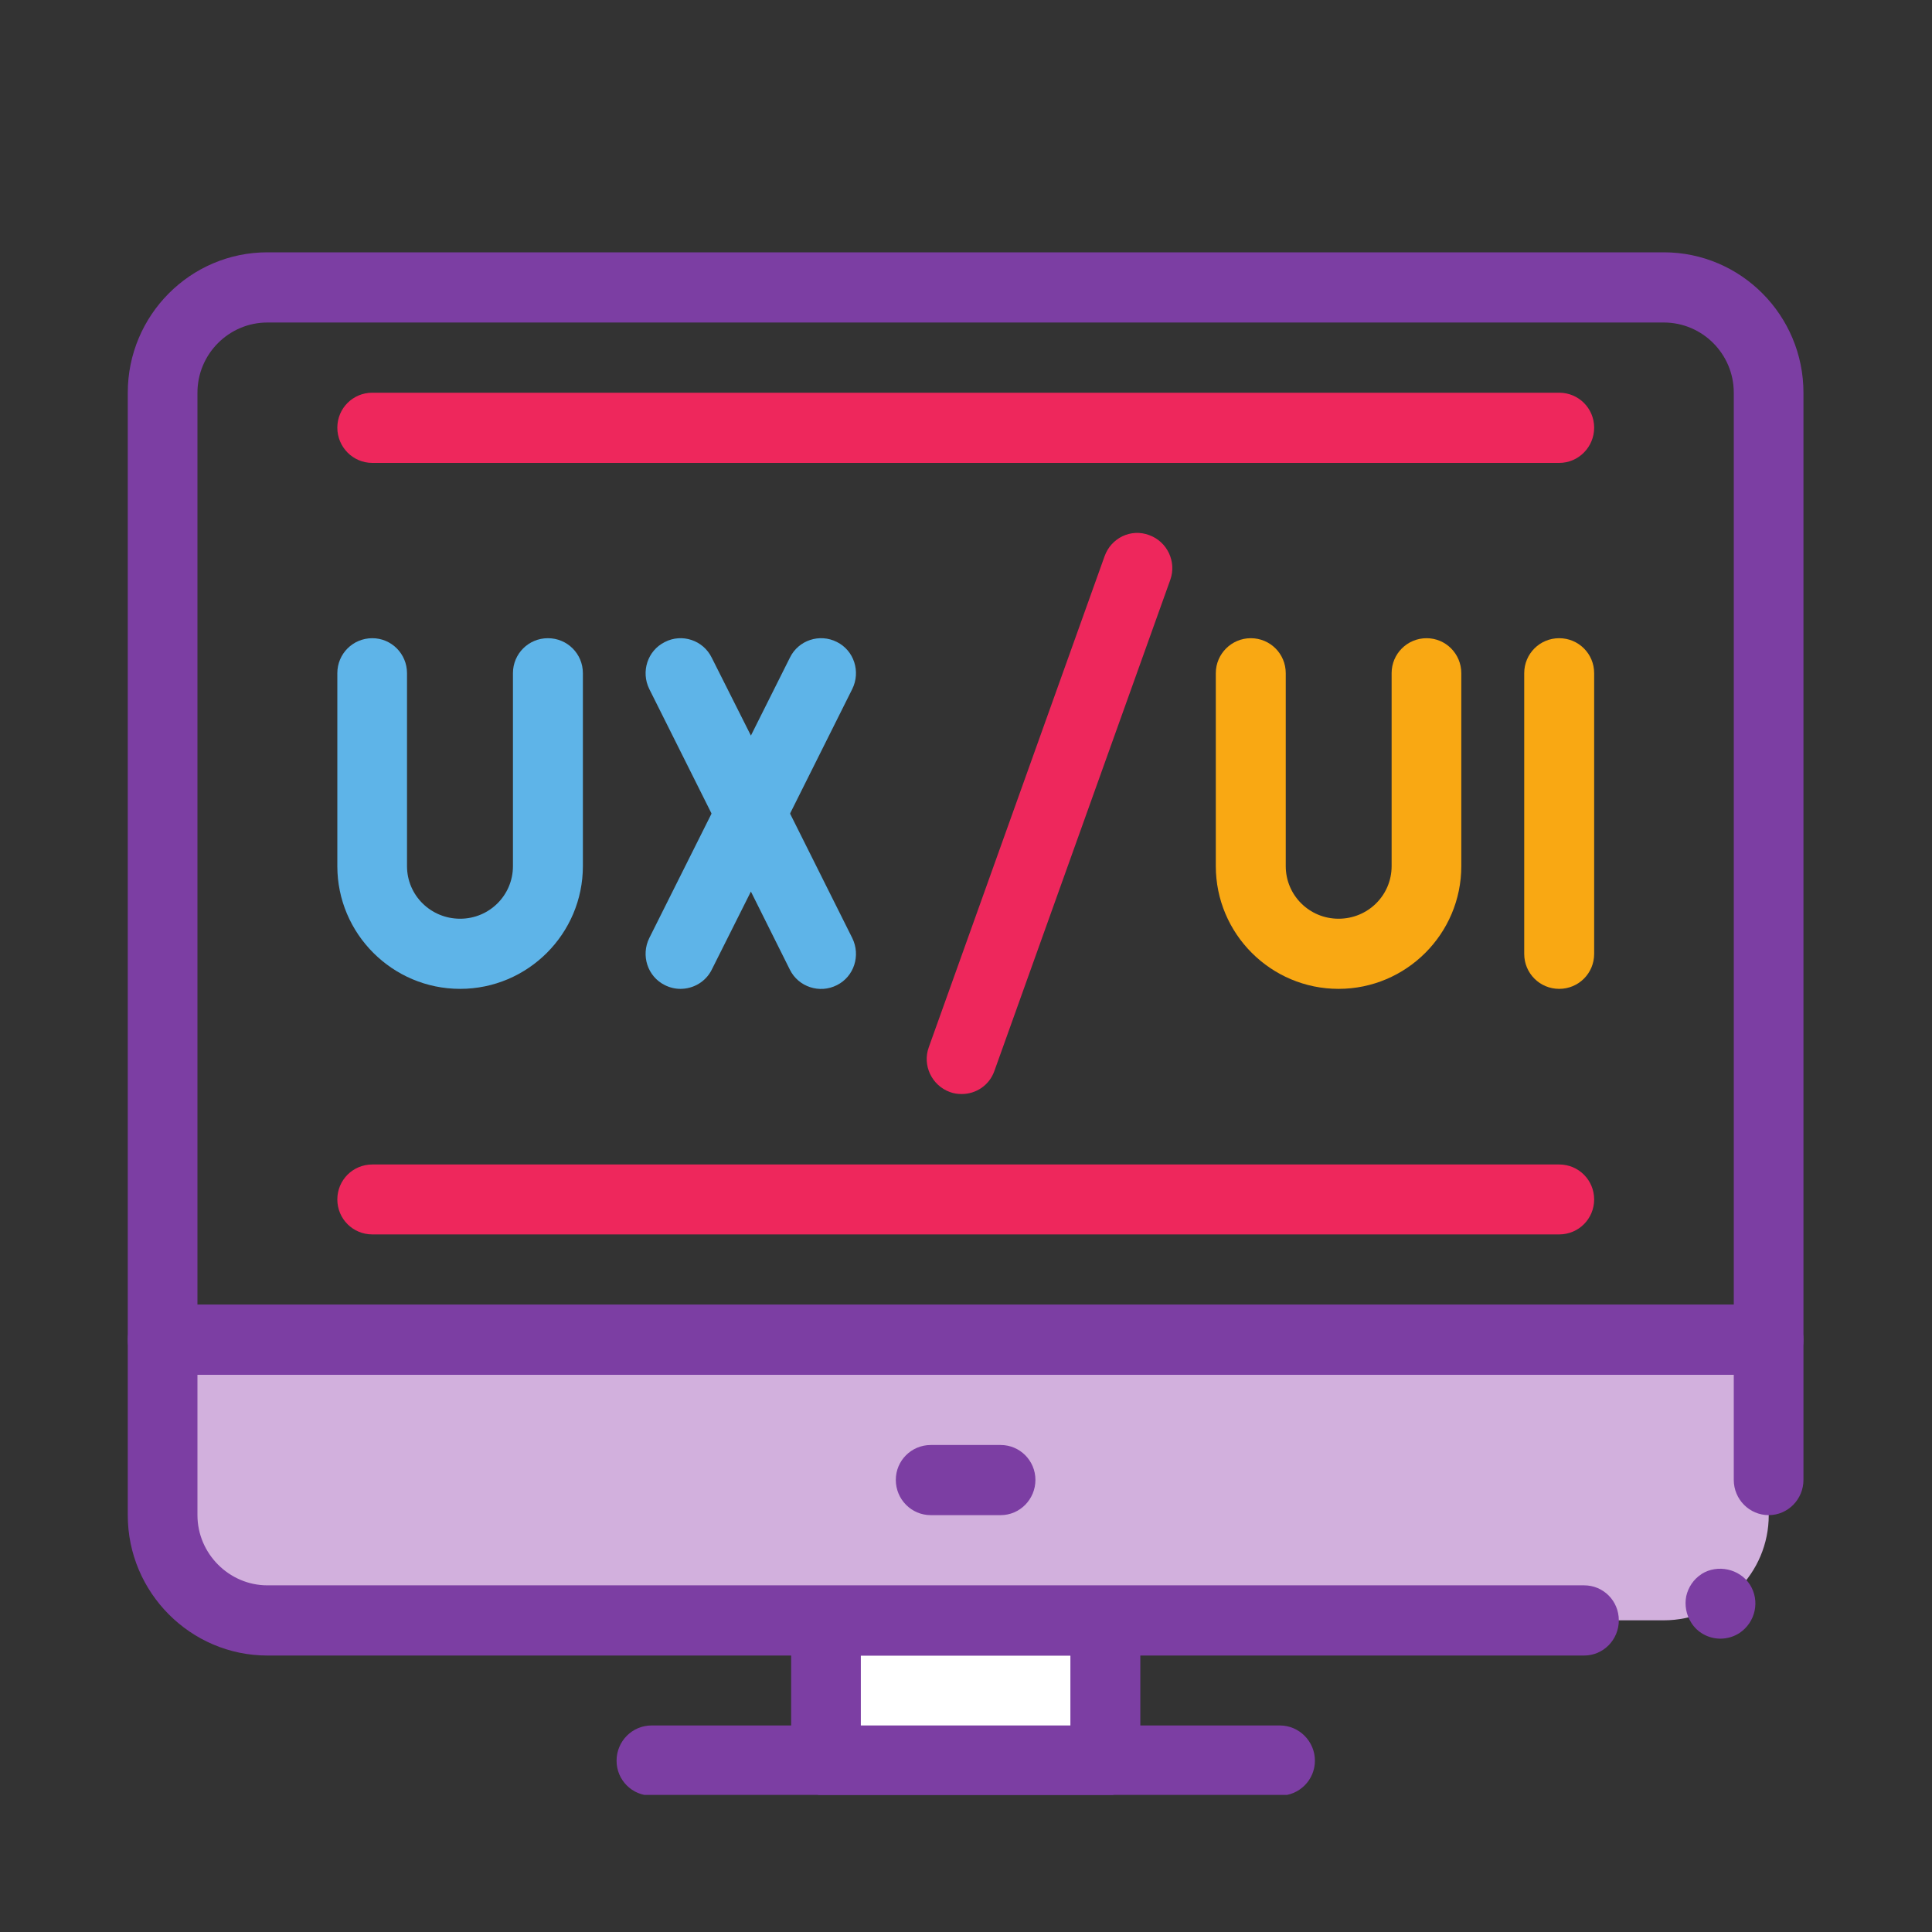 <svg xmlns="http://www.w3.org/2000/svg" xmlns:xlink="http://www.w3.org/1999/xlink" width="40" zoomAndPan="magnify" viewBox="0 0 30 30" height="40" preserveAspectRatio="xMidYMid meet" version="1.0"><rect x="0" y="0" width="30" height="30" fill="#333333" stroke="none"/><defs><clipPath id="2923826fbf"><path d="M 1.984 3.918 L 28.008 3.918 L 28.008 21.422 L 1.984 21.422 Z M 1.984 3.918 " clip-rule="nonzero"/></clipPath><clipPath id="d0811396b8"><path d="M 9.402 26.605 L 20.695 26.605 L 20.695 27.871 L 9.402 27.871 Z M 9.402 26.605 " clip-rule="nonzero"/></clipPath><clipPath id="25af55effd"><path d="M 12 25 L 18 25 L 18 27.871 L 12 27.871 Z M 12 25 " clip-rule="nonzero"/></clipPath><clipPath id="6e36667e74"><path d="M 12 24.34 L 17.789 24.34 L 17.789 27.871 L 12 27.871 Z M 12 24.34 " clip-rule="nonzero"/></clipPath><clipPath id="f3e16b9285"><path d="M 1.984 20.125 L 28.008 20.125 L 28.008 25.957 L 1.984 25.957 Z M 1.984 20.125 " clip-rule="nonzero"/></clipPath></defs><g clip-path="url(#2923826fbf)"><path fill="#7c3ea3" d="M 3.066 20.258 L 26.922 20.258 L 26.922 6.098 C 26.922 5.496 26.434 5.008 25.836 5.008 L 4.152 5.008 C 3.555 5.008 3.066 5.496 3.066 6.098 Z M 27.465 21.348 L 2.527 21.348 C 2.227 21.348 1.984 21.102 1.984 20.805 L 1.984 6.098 C 1.984 4.895 2.957 3.918 4.152 3.918 L 25.836 3.918 C 27.031 3.918 28.004 4.895 28.004 6.098 L 28.004 20.805 C 28.004 21.102 27.762 21.348 27.465 21.348 " fill-opacity="1" fill-rule="nonzero"/></g><g clip-path="url(#d0811396b8)"><path fill="#7c3ea3" d="M 19.875 27.883 L 10.117 27.883 C 9.816 27.883 9.574 27.641 9.574 27.34 C 9.574 27.039 9.816 26.793 10.117 26.793 L 19.875 26.793 C 20.172 26.793 20.418 27.039 20.418 27.34 C 20.418 27.641 20.172 27.883 19.875 27.883 " fill-opacity="1" fill-rule="nonzero"/></g><g clip-path="url(#25af55effd)"><path fill="#ffffff" d="M 17.164 27.34 L 12.828 27.34 L 12.828 25.16 L 17.164 25.16 L 17.164 27.34 " fill-opacity="1" fill-rule="nonzero"/></g><g clip-path="url(#6e36667e74)"><path fill="#7c3ea3" d="M 13.367 26.793 L 16.621 26.793 L 16.621 25.707 L 13.367 25.707 Z M 17.164 27.883 L 12.828 27.883 C 12.527 27.883 12.285 27.641 12.285 27.34 L 12.285 25.16 C 12.285 24.859 12.527 24.617 12.828 24.617 L 17.164 24.617 C 17.461 24.617 17.707 24.859 17.707 25.16 L 17.707 27.34 C 17.707 27.641 17.461 27.883 17.164 27.883 " fill-opacity="1" fill-rule="nonzero"/></g><path fill="#d2b0dd" d="M 2.527 23.527 L 2.527 20.805 L 27.465 20.805 L 27.465 23.527 C 27.465 24.43 26.734 25.16 25.836 25.16 L 4.152 25.16 C 3.254 25.16 2.527 24.43 2.527 23.527 " fill-opacity="1" fill-rule="nonzero"/><g clip-path="url(#f3e16b9285)"><path fill="#7c3ea3" d="M 26.715 25.445 C 26.531 25.445 26.355 25.352 26.258 25.191 C 26.184 25.074 26.156 24.926 26.184 24.785 C 26.215 24.648 26.297 24.523 26.418 24.445 C 26.418 24.445 26.422 24.445 26.422 24.441 C 26.668 24.285 27.012 24.359 27.172 24.605 C 27.332 24.855 27.262 25.191 27.008 25.359 C 26.922 25.414 26.82 25.445 26.715 25.445 Z M 24.598 25.707 L 4.152 25.707 C 2.961 25.707 1.984 24.73 1.984 23.527 L 1.984 20.805 C 1.984 20.66 2.043 20.52 2.141 20.414 C 2.246 20.32 2.387 20.258 2.527 20.258 L 27.465 20.258 C 27.605 20.258 27.746 20.32 27.848 20.414 C 27.945 20.52 28.004 20.66 28.004 20.805 L 28.004 22.98 C 28.004 23.281 27.762 23.527 27.465 23.527 C 27.164 23.527 26.922 23.281 26.922 22.98 L 26.922 21.348 L 3.066 21.348 L 3.066 23.527 C 3.066 24.125 3.559 24.617 4.152 24.617 L 24.598 24.617 C 24.898 24.617 25.137 24.859 25.137 25.16 C 25.137 25.461 24.898 25.707 24.598 25.707 " fill-opacity="1" fill-rule="nonzero"/></g><path fill="#7c3ea3" d="M 15.539 23.527 L 14.453 23.527 C 14.152 23.527 13.91 23.281 13.91 22.98 C 13.91 22.68 14.152 22.438 14.453 22.438 L 15.539 22.438 C 15.836 22.438 16.078 22.68 16.078 22.98 C 16.078 23.281 15.836 23.527 15.539 23.527 " fill-opacity="1" fill-rule="nonzero"/><path fill="#5eb4e8" d="M 7.145 15.355 C 6.094 15.355 5.238 14.5 5.238 13.449 L 5.238 10.453 C 5.238 10.152 5.48 9.91 5.781 9.91 C 6.078 9.91 6.32 10.152 6.32 10.453 L 6.32 13.449 C 6.32 13.902 6.688 14.266 7.145 14.266 C 7.598 14.266 7.965 13.902 7.965 13.449 L 7.965 10.453 C 7.965 10.152 8.207 9.91 8.508 9.91 C 8.809 9.91 9.051 10.152 9.051 10.453 L 9.051 13.449 C 9.051 14.5 8.195 15.355 7.145 15.355 " fill-opacity="1" fill-rule="nonzero"/><path fill="#5eb4e8" d="M 11.66 13.18 C 11.453 13.18 11.266 13.062 11.172 12.879 L 10.082 10.699 C 9.949 10.43 10.055 10.102 10.324 9.969 C 10.59 9.832 10.918 9.941 11.051 10.211 L 11.66 11.422 L 12.266 10.211 C 12.398 9.941 12.727 9.832 12.996 9.969 C 13.262 10.102 13.367 10.43 13.234 10.699 L 12.145 12.879 C 12.051 13.062 11.863 13.18 11.66 13.18 " fill-opacity="1" fill-rule="nonzero"/><path fill="#5eb4e8" d="M 10.566 15.355 C 10.484 15.355 10.402 15.336 10.324 15.297 C 10.055 15.164 9.949 14.836 10.082 14.566 L 11.172 12.387 C 11.359 12.02 11.957 12.02 12.145 12.387 L 13.234 14.566 C 13.367 14.836 13.262 15.164 12.996 15.297 C 12.727 15.434 12.398 15.324 12.266 15.059 L 11.66 13.844 L 11.051 15.059 C 10.957 15.246 10.766 15.355 10.566 15.355 " fill-opacity="1" fill-rule="nonzero"/><path fill="#f9a813" d="M 20.785 15.355 C 19.734 15.355 18.879 14.5 18.879 13.449 L 18.879 10.453 C 18.879 10.152 19.125 9.91 19.422 9.91 C 19.723 9.91 19.965 10.152 19.965 10.453 L 19.965 13.449 C 19.965 13.902 20.332 14.266 20.785 14.266 C 21.242 14.266 21.609 13.902 21.609 13.449 L 21.609 10.453 C 21.609 10.152 21.852 9.91 22.152 9.91 C 22.449 9.91 22.691 10.152 22.691 10.453 L 22.691 13.449 C 22.691 14.5 21.836 15.355 20.785 15.355 " fill-opacity="1" fill-rule="nonzero"/><path fill="#f9a813" d="M 24.211 15.355 C 23.91 15.355 23.668 15.113 23.668 14.812 L 23.668 10.453 C 23.668 10.152 23.91 9.91 24.211 9.91 C 24.512 9.91 24.754 10.152 24.754 10.453 L 24.754 14.812 C 24.754 15.113 24.512 15.355 24.211 15.355 " fill-opacity="1" fill-rule="nonzero"/><path fill="#f8a1ad" d="M 17.66 8.82 L 14.934 16.445 L 17.66 8.82 " fill-opacity="1" fill-rule="nonzero"/><path fill="#ee275c" d="M 14.934 16.988 C 14.871 16.988 14.809 16.98 14.75 16.957 C 14.469 16.855 14.32 16.543 14.422 16.262 L 17.152 8.637 C 17.254 8.352 17.562 8.203 17.844 8.309 C 18.125 8.41 18.273 8.723 18.172 9.004 L 15.441 16.629 C 15.363 16.852 15.156 16.988 14.934 16.988 " fill-opacity="1" fill-rule="nonzero"/><path fill="#ee275c" d="M 24.211 7.188 L 5.781 7.188 C 5.48 7.188 5.238 6.941 5.238 6.641 C 5.238 6.34 5.48 6.098 5.781 6.098 L 24.211 6.098 C 24.512 6.098 24.754 6.34 24.754 6.641 C 24.754 6.941 24.512 7.188 24.211 7.188 " fill-opacity="1" fill-rule="nonzero"/><path fill="#ee275c" d="M 24.211 19.168 L 5.781 19.168 C 5.48 19.168 5.238 18.926 5.238 18.625 C 5.238 18.324 5.48 18.082 5.781 18.082 L 24.211 18.082 C 24.512 18.082 24.754 18.324 24.754 18.625 C 24.754 18.926 24.512 19.168 24.211 19.168 " fill-opacity="1" fill-rule="nonzero"/></svg>